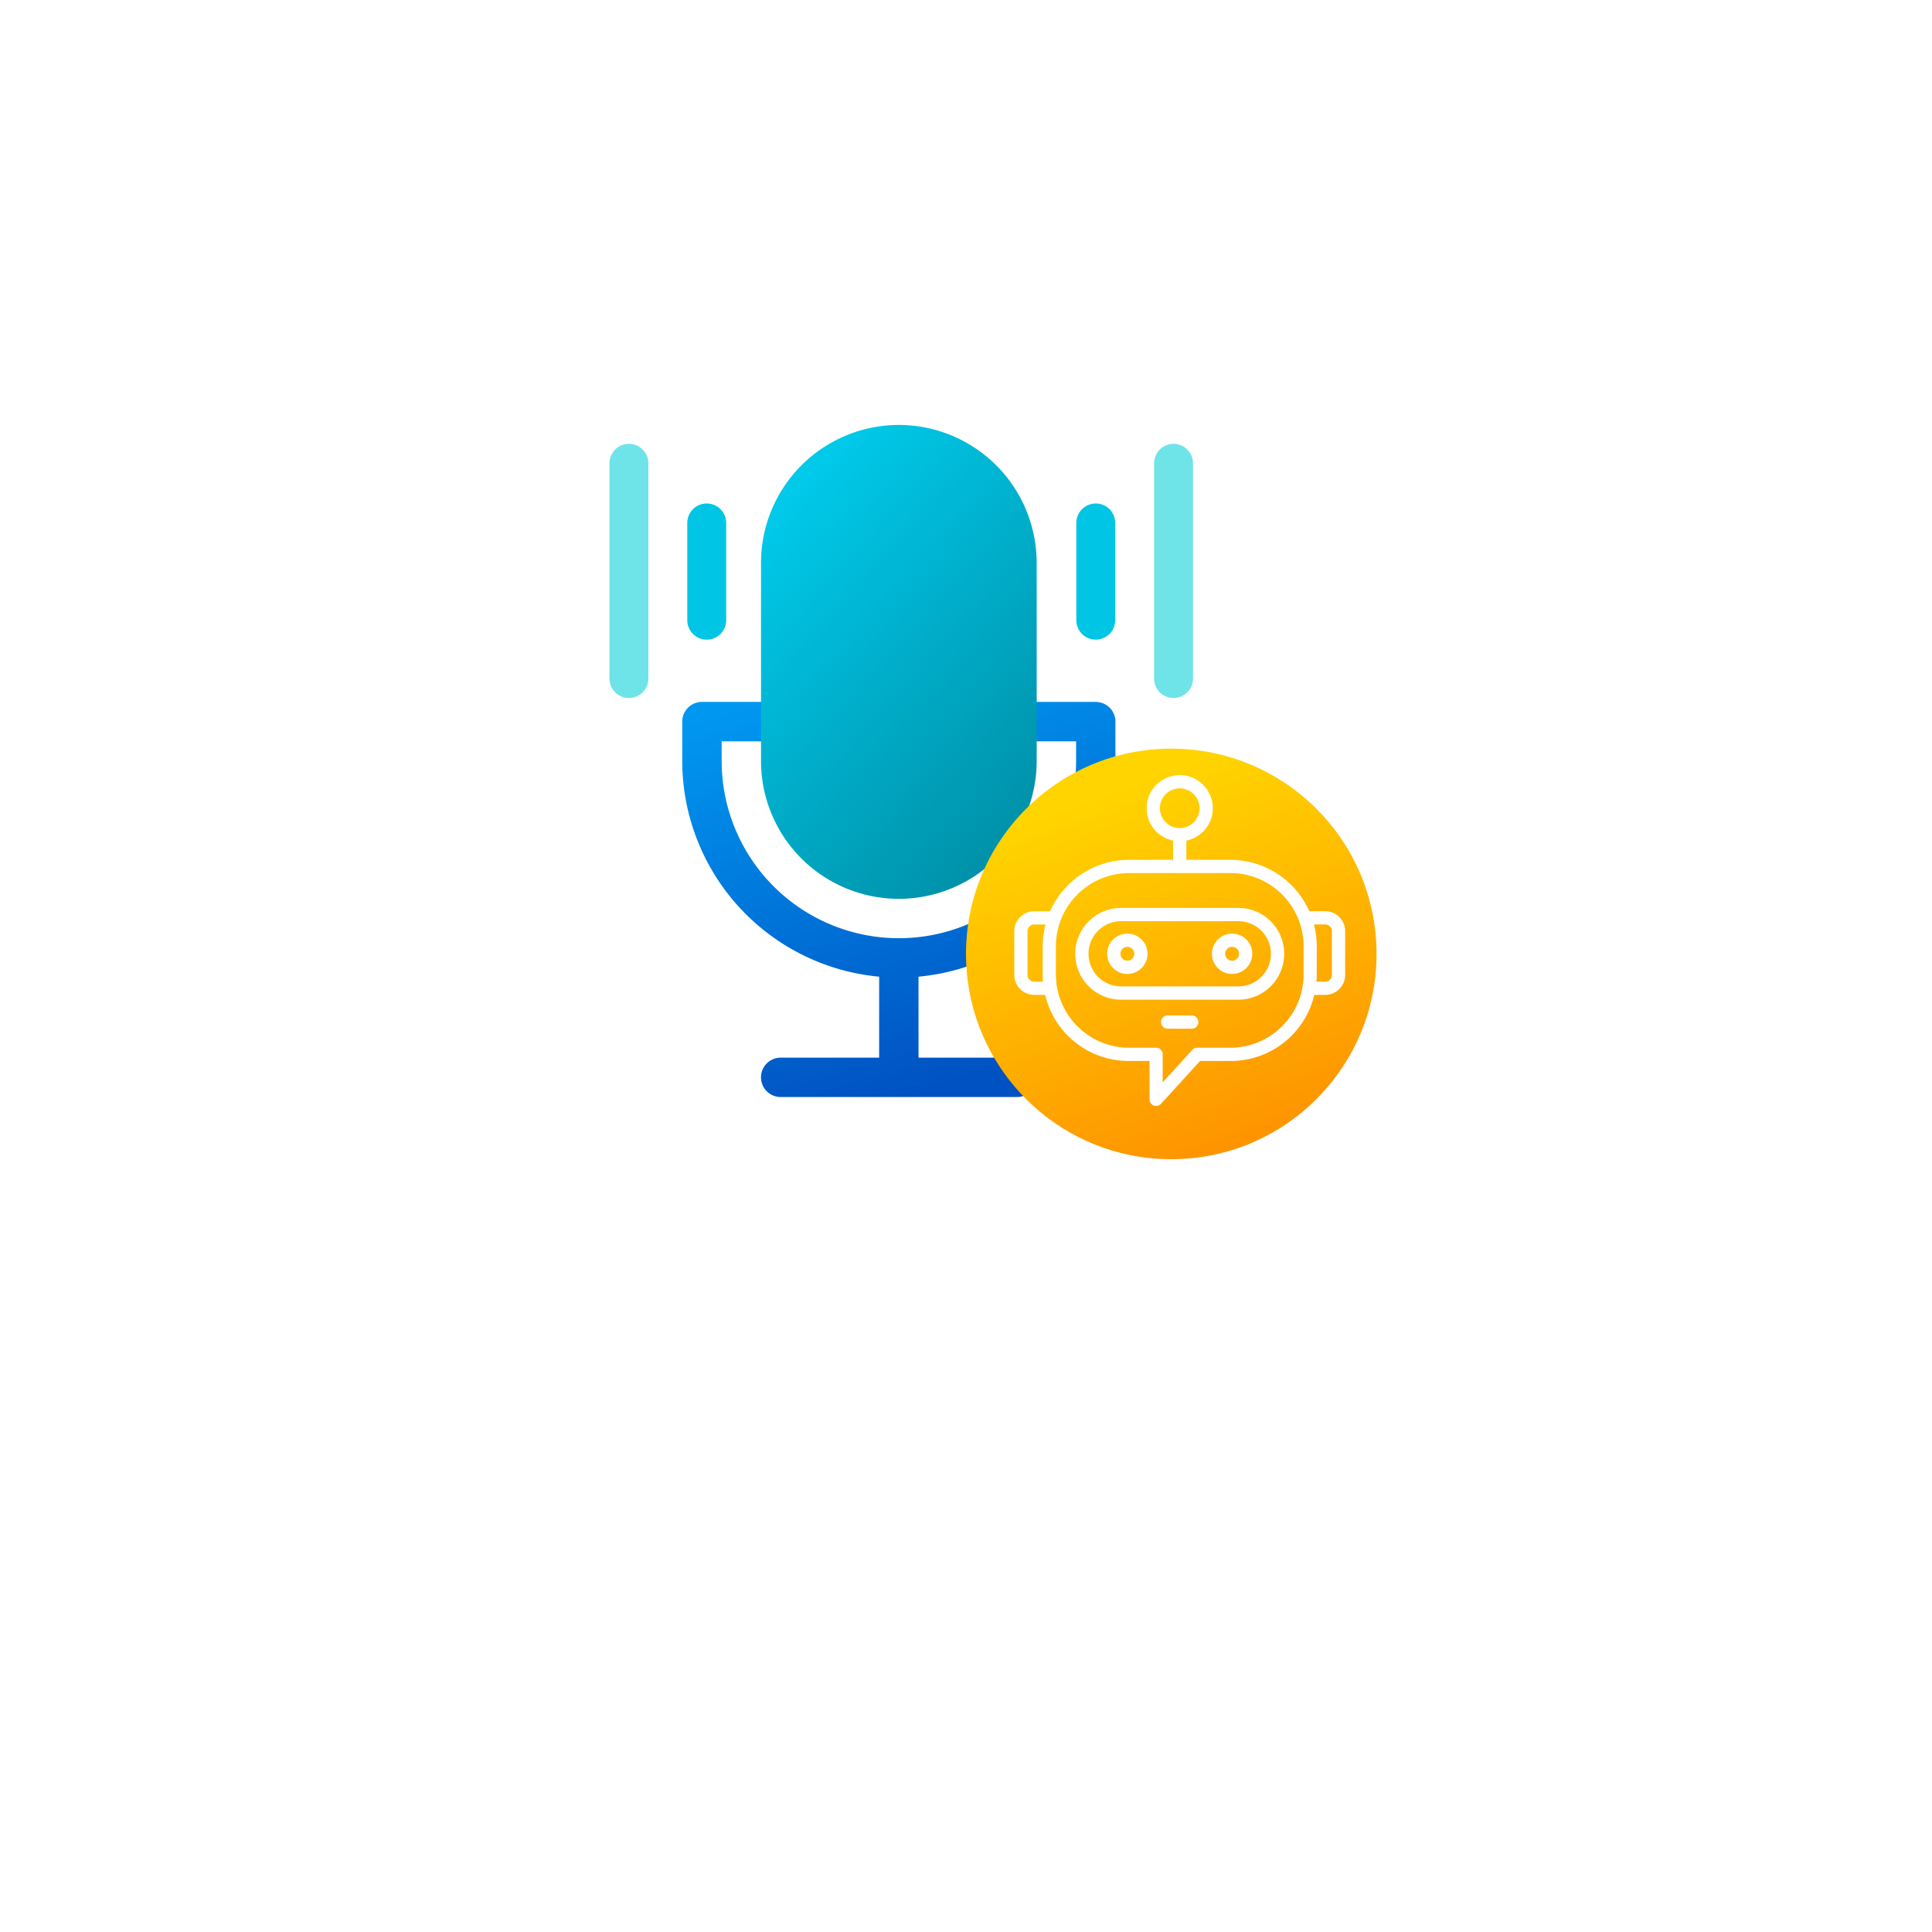 <svg xmlns="http://www.w3.org/2000/svg" xmlns:xlink="http://www.w3.org/1999/xlink" width="80" height="80" viewBox="0 0 80 80"><defs><style>.a{fill:#fff;}.b{fill:#00c5e5;}.c{fill:#6ee4e9;}.d{fill:url(#c);}.e{fill:url(#d);}.f{fill:url(#e);}.g{filter:url(#a);}</style><filter id="a" x="0" y="0" width="80" height="80" filterUnits="userSpaceOnUse"><feOffset dy="8" input="SourceAlpha"/><feGaussianBlur stdDeviation="5" result="b"/><feFlood flood-opacity="0.188"/><feComposite operator="in" in2="b"/><feComposite in="SourceGraphic"/></filter><linearGradient id="c" x1="0.185" x2="0.5" y2="1" gradientUnits="objectBoundingBox"><stop offset="0" stop-color="#0097f0"/><stop offset="1" stop-color="#0052c2"/></linearGradient><linearGradient id="d" x1="0.188" y1="0.097" x2="0.773" y2="1" gradientUnits="objectBoundingBox"><stop offset="0" stop-color="#00c9e9"/><stop offset="1" stop-color="#008fa7"/></linearGradient><linearGradient id="e" x1="0.387" y1="0.094" x2="0.715" y2="1" gradientUnits="objectBoundingBox"><stop offset="0" stop-color="#ffd400"/><stop offset="1" stop-color="#fe9000"/></linearGradient></defs><g transform="translate(-268 -261)"><g class="g" transform="matrix(1, 0, 0, 1, 268, 261)"><rect class="a" width="50" height="50" rx="16" transform="translate(15 7)"/></g><g transform="translate(6.538 -4)"><g transform="translate(255.699 283.425)"><g transform="translate(31 -0.046)"><path class="b" d="M91.805,46a.805.805,0,0,0-.805.805v4.027a.805.805,0,1,0,1.611,0V46.805A.805.805,0,0,0,91.805,46Z" transform="translate(-87.778 -43.53)"/><path class="c" d="M31.805,0A.805.805,0,0,0,31,.805V9.719a.805.805,0,0,0,1.611,0V.805A.805.805,0,0,0,31.805,0Z" transform="translate(-31)"/></g><path class="b" d="M391.805,46a.805.805,0,0,0-.805.805v4.027a.805.805,0,1,0,1.611,0V46.805A.805.805,0,0,0,391.805,46Z" transform="translate(-340.669 -43.576)"/><path class="c" d="M451.805,0A.805.805,0,0,0,451,.805V9.719a.805.805,0,1,0,1.611,0V.805A.805.805,0,0,0,451.805,0Z" transform="translate(-397.448 -0.046)"/><g transform="translate(0.08 -0.829)"><path class="d" d="M108.937,211.815v1.631a8.98,8.98,0,0,1-8.153,8.931v3.353h4.077a.815.815,0,1,1,0,1.631H95.077a.815.815,0,1,1,0-1.631h4.077v-3.353A8.981,8.981,0,0,1,91,213.446v-1.631a.816.816,0,0,1,.815-.815h2.718v1.631h-1.9v.815a7.338,7.338,0,1,0,14.676,0v-.815h-1.9V211h2.718A.816.816,0,0,1,108.937,211.815Z" transform="translate(-57.067 -199.531)"/><path class="e" d="M156.707,0A5.714,5.714,0,0,0,151,5.707v8.208a5.707,5.707,0,1,0,11.415,0V5.707A5.714,5.714,0,0,0,156.707,0Z" transform="translate(-113.805)"/></g></g><g transform="translate(301.945 296.483)"><g transform="translate(0 0)"><circle class="f" cx="8.5" cy="8.5" r="8.5" transform="translate(-0.483 -0.483)"/></g><g transform="translate(1.517 0.613)"><path class="a" d="M12.874,5.636h-.658A3.582,3.582,0,0,0,8.964,3.507H7.124V2.712a1.37,1.37,0,1,0-.548,0v.795H4.736A3.582,3.582,0,0,0,1.483,5.636H.826A.827.827,0,0,0,0,6.462V8.275A.827.827,0,0,0,.826,9.1h.453a3.549,3.549,0,0,0,3.458,2.736H5.6v1.589a.274.274,0,0,0,.175.255.279.279,0,0,0,.1.019.274.274,0,0,0,.2-.089l1.618-1.774H8.964A3.549,3.549,0,0,0,12.421,9.1h.453a.827.827,0,0,0,.826-.826V6.462A.827.827,0,0,0,12.874,5.636ZM6.85.548a.822.822,0,1,1-.822.822A.823.823,0,0,1,6.85.548Zm6.3,7.727a.278.278,0,0,1-.278.278h-.361c.008-.1.013-.188.013-.278V7.069a3.433,3.433,0,0,0-.026-.4c0-.037-.01-.074-.015-.11q-.024-.159-.062-.316c0-.02-.007-.041-.012-.061h.464a.278.278,0,0,1,.278.278ZM8.964,11.288H7.571a.274.274,0,0,0-.2.089L6.145,12.719V11.562a.274.274,0,0,0-.274-.274H4.736A3.038,3.038,0,0,1,1.722,8.274V7.069a2.973,2.973,0,0,1,.2-1.061A3.034,3.034,0,0,1,4.736,4.055H8.964a3.034,3.034,0,0,1,2.816,1.953,2.974,2.974,0,0,1,.2,1.061V8.274a3.039,3.039,0,0,1-3.014,3.014ZM.548,8.275V6.462a.278.278,0,0,1,.278-.278h.464c-.005.02-.007.041-.012.061q-.038.157-.062.316c-.005.037-.011.073-.015.11a3.433,3.433,0,0,0-.026.4V8.274c0,.09,0,.183.013.278H.826A.278.278,0,0,1,.548,8.275Z"/><path class="a" d="M15.966,20.071H11.112a1.9,1.9,0,1,0,0,3.8h4.853a1.9,1.9,0,0,0,0-3.8Zm0,3.249H11.112a1.35,1.35,0,1,1,0-2.7h4.853a1.35,1.35,0,0,1,0,2.7Z" transform="translate(-6.689 -14.572)"/><path class="a" d="M14.871,23.954a.835.835,0,1,0,.835.835A.835.835,0,0,0,14.871,23.954Zm0,1.121a.287.287,0,1,1,.287-.287A.287.287,0,0,1,14.871,25.075Z" transform="translate(-10.19 -17.391)"/><path class="a" d="M30.706,23.954a.835.835,0,1,0,.835.835A.836.836,0,0,0,30.706,23.954Zm0,1.121a.287.287,0,1,1,.287-.287A.287.287,0,0,1,30.706,25.075Z" transform="translate(-21.687 -17.391)"/><path class="a" d="M23.451,36.321h-1a.274.274,0,1,0,0,.548h1a.274.274,0,0,0,0-.548Z" transform="translate(-16.102 -26.369)"/></g></g></g></g></svg>